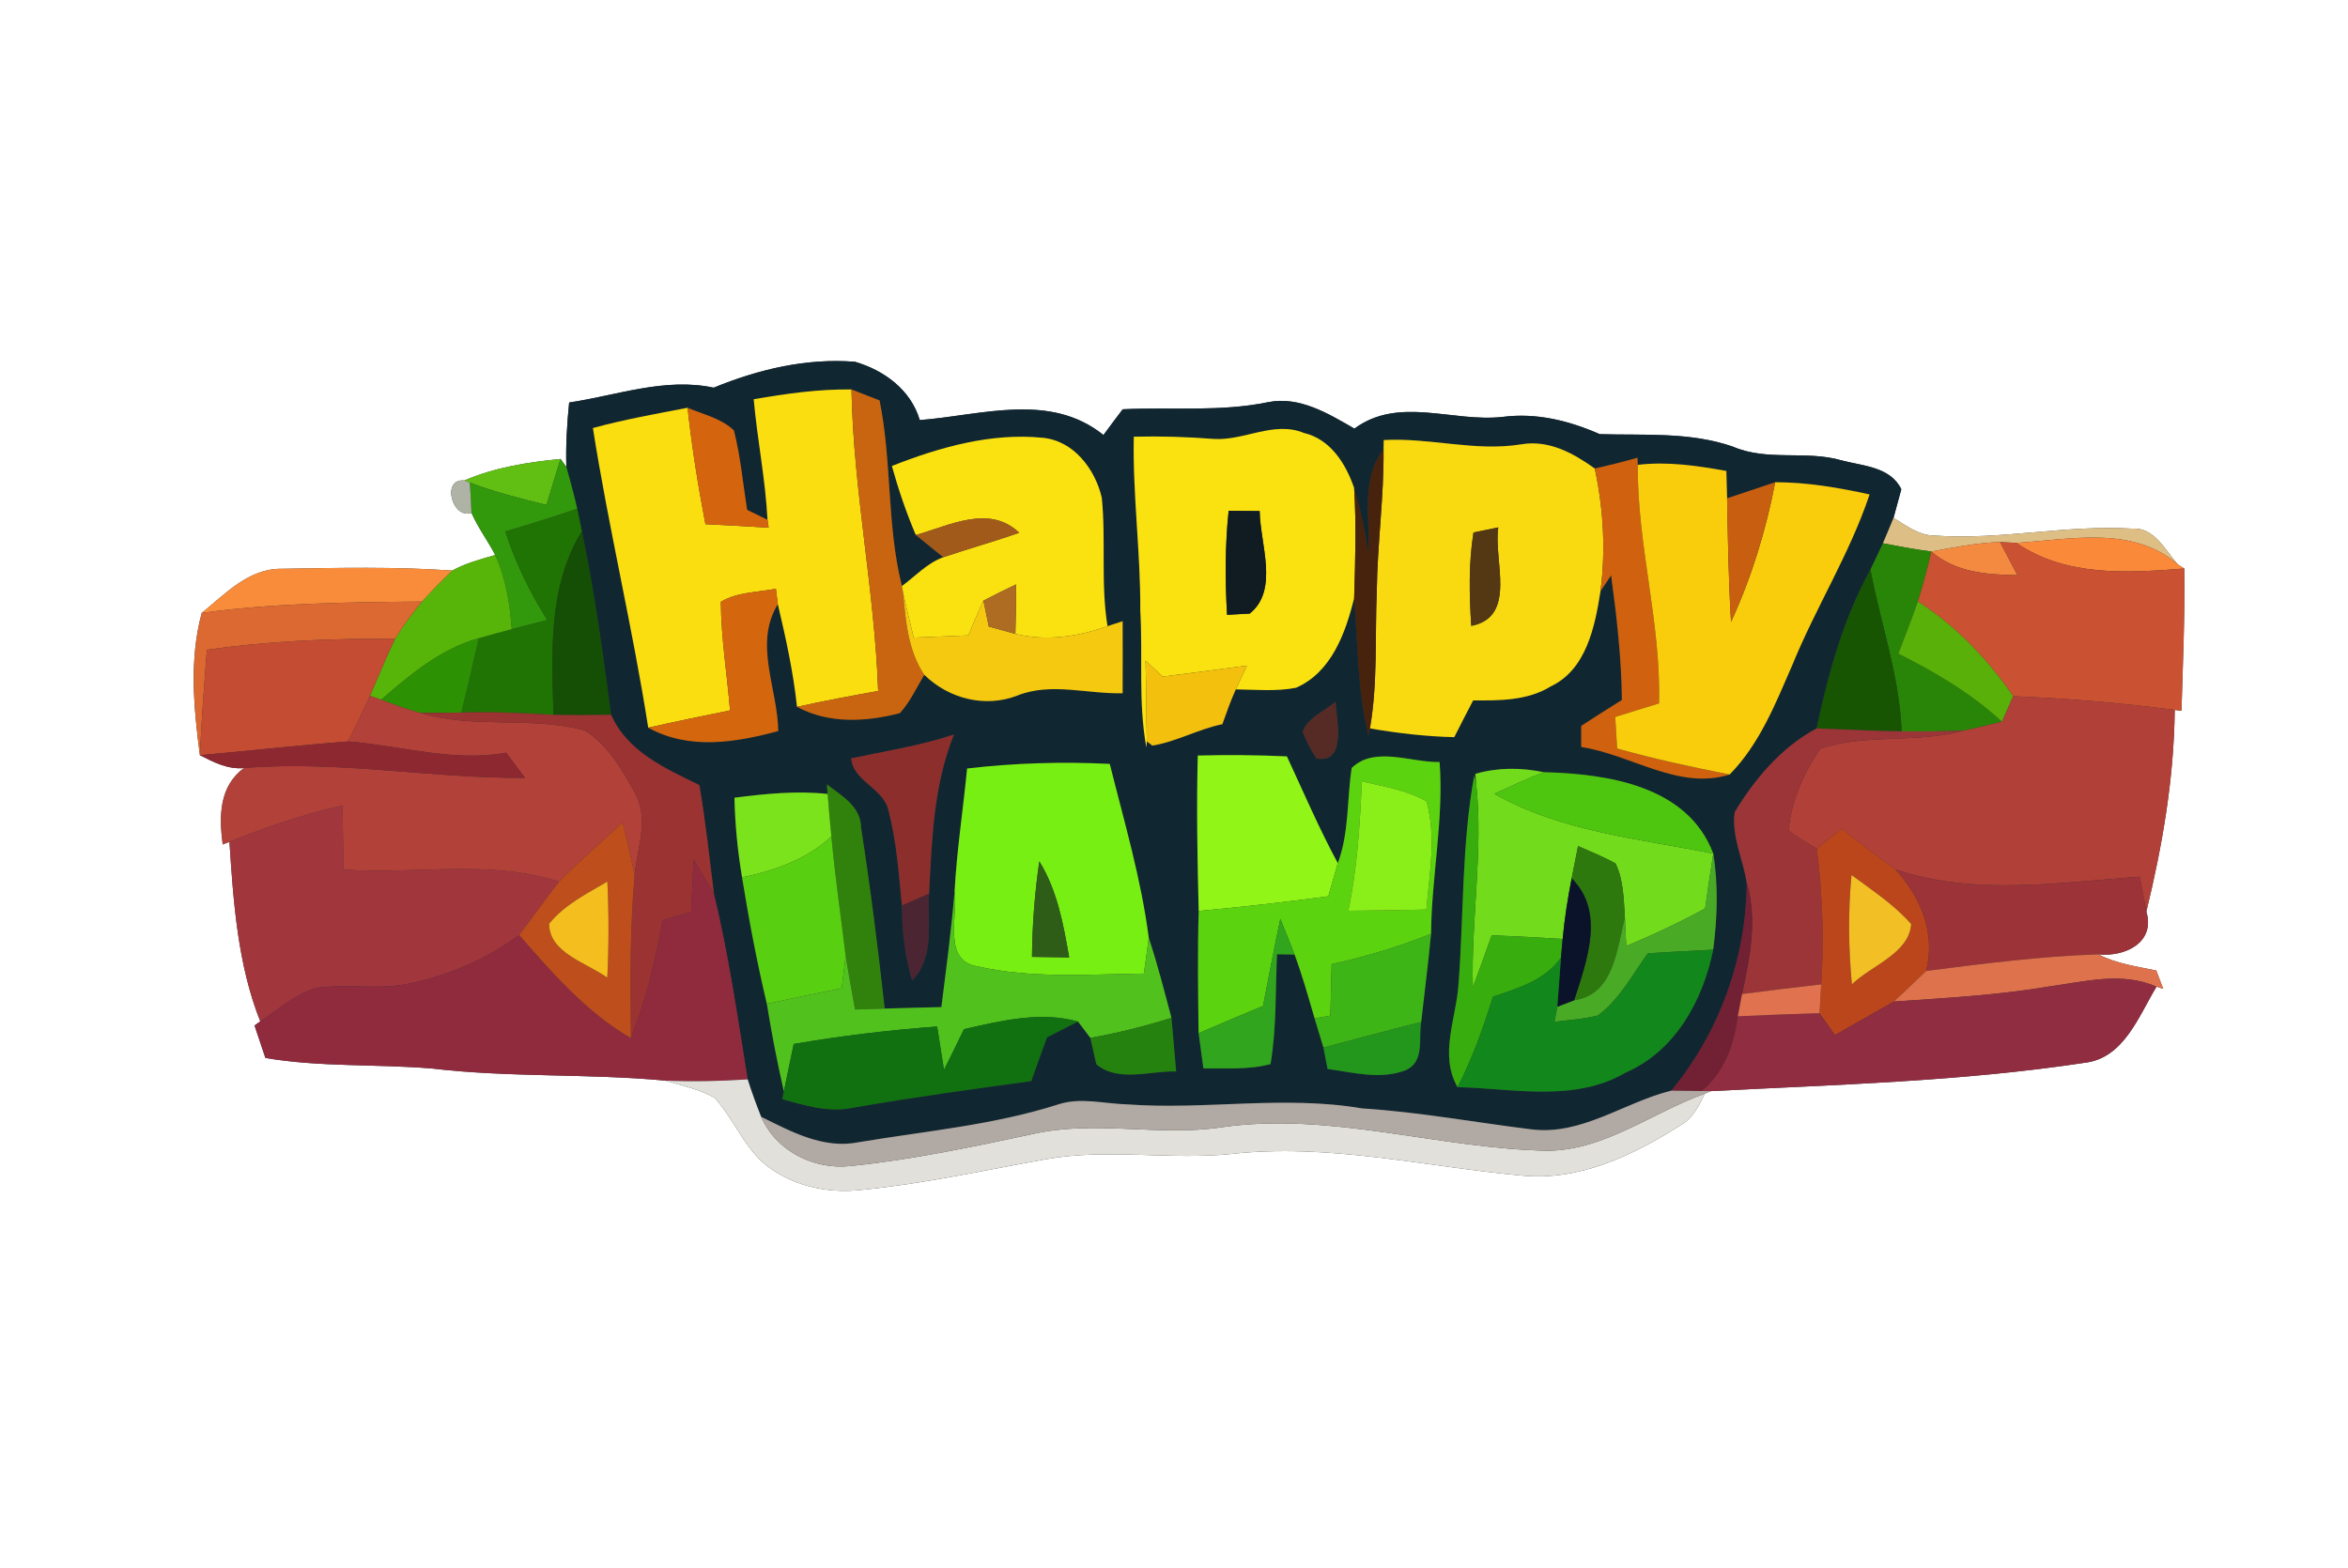 <?xml version="1.0" encoding="UTF-8" ?>
<!DOCTYPE svg PUBLIC "-//W3C//DTD SVG 1.1//EN" "http://www.w3.org/Graphics/SVG/1.1/DTD/svg11.dtd">
<svg width="250pt" height="167pt" viewBox="0 0 250 167" version="1.1" xmlns="http://www.w3.org/2000/svg">
<rect x="0" y="0" width="250" height="167" fill="#333333" stroke="none"/>
<g id="#ffffffff">
<path fill="#ffffff" opacity="1.00" d=" M 0.00 0.00 L 250.00 0.00 L 250.00 167.00 L 0.00 167.00 L 0.00 0.00 M 75.99 41.29 C 70.80 40.18 65.69 42.11 60.60 42.87 C 60.37 45.14 60.23 47.43 60.30 49.72 L 59.68 48.88 C 56.19 49.23 52.69 49.77 49.45 51.17 C 46.95 50.94 48.14 55.35 50.20 54.62 C 50.89 56.20 51.94 57.59 52.73 59.11 C 51.17 59.56 49.58 59.98 48.15 60.77 C 42.10 60.34 36.01 60.48 29.95 60.58 C 26.49 60.54 23.97 63.26 21.48 65.28 C 20.13 70.24 20.63 75.40 21.28 80.43 C 22.74 81.18 24.28 81.97 25.98 81.80 C 23.30 83.78 23.33 86.95 23.71 89.94 L 24.43 89.66 C 24.85 96.09 25.31 102.74 27.71 108.78 L 27.10 109.22 C 27.49 110.37 27.87 111.53 28.26 112.68 C 34.11 113.67 40.07 113.31 45.97 113.80 C 54.23 114.78 62.57 114.32 70.84 115.09 C 72.61 115.62 74.46 116.01 76.09 116.92 C 78.01 119.05 79.08 121.84 81.21 123.80 C 84.08 126.26 88.02 127.16 91.73 126.73 C 98.35 126.08 104.85 124.63 111.39 123.46 C 117.89 122.29 124.50 123.56 131.04 122.91 C 141.42 121.73 151.68 124.25 161.97 125.20 C 168.07 125.83 173.86 123.07 178.87 119.88 C 180.21 119.16 180.88 117.78 181.52 116.48 L 182.16 116.21 C 195.44 115.52 208.79 115.19 221.96 113.19 C 226.14 112.72 227.72 108.20 229.61 105.09 L 230.33 105.32 C 230.14 104.83 229.77 103.86 229.59 103.37 C 227.50 102.92 225.34 102.65 223.43 101.64 C 226.24 101.94 229.51 100.40 228.53 97.09 C 230.24 90.07 231.48 82.85 231.55 75.61 L 232.27 75.70 C 232.42 70.65 232.64 65.60 232.57 60.55 L 231.88 60.11 C 230.51 58.58 229.38 56.12 226.97 56.30 C 219.94 55.88 212.95 57.55 205.93 57.04 C 204.28 57.01 202.95 55.97 201.61 55.16 C 201.82 54.39 202.23 52.87 202.44 52.11 C 201.28 49.70 198.33 49.63 196.07 49.03 C 192.28 47.93 188.19 49.16 184.51 47.57 C 179.94 45.98 175.06 46.38 170.33 46.24 C 167.06 44.80 163.59 43.94 160.00 44.40 C 154.69 45.01 148.95 42.15 144.21 45.65 C 141.45 44.06 138.37 42.17 135.04 42.83 C 129.94 43.89 124.71 43.34 119.54 43.59 C 118.85 44.50 118.16 45.41 117.49 46.33 C 111.76 41.73 104.48 44.24 97.93 44.74 C 96.98 41.52 94.14 39.44 91.03 38.53 C 85.86 38.12 80.74 39.34 75.99 41.29 Z" />
</g>
<g id="#102732ff">
<path fill="#102732" opacity="1.00" d=" M 75.99 41.29 C 80.74 39.34 85.86 38.12 91.03 38.53 C 94.14 39.44 96.98 41.52 97.93 44.74 C 104.48 44.24 111.76 41.73 117.49 46.33 C 118.16 45.41 118.85 44.50 119.54 43.59 C 124.71 43.34 129.94 43.89 135.04 42.83 C 138.37 42.17 141.45 44.06 144.21 45.65 C 148.95 42.15 154.69 45.01 160.00 44.40 C 163.59 43.94 167.06 44.80 170.33 46.24 C 175.06 46.38 179.94 45.98 184.51 47.57 C 188.19 49.16 192.28 47.93 196.07 49.03 C 198.33 49.63 201.28 49.70 202.44 52.11 C 202.23 52.87 201.82 54.39 201.61 55.16 C 201.24 56.06 200.87 56.96 200.48 57.86 C 200.05 58.80 199.60 59.73 199.15 60.66 C 196.25 65.93 194.66 71.74 193.42 77.58 C 189.70 79.57 186.84 82.93 184.70 86.50 C 184.34 89.05 185.59 91.52 185.98 94.02 C 185.92 102.09 183.07 109.94 177.95 116.16 C 172.94 117.39 168.42 120.96 163.04 120.28 C 157.03 119.54 151.07 118.43 145.02 118.05 C 136.72 116.63 128.34 118.24 120.00 117.62 C 117.57 117.56 115.07 116.84 112.69 117.62 C 105.79 119.83 98.54 120.46 91.44 121.65 C 87.69 122.41 84.27 120.54 81.04 118.94 C 80.52 117.63 80.03 116.30 79.61 114.96 C 78.54 108.35 77.59 101.72 76.02 95.20 C 75.53 91.33 75.13 87.45 74.46 83.61 C 70.84 81.85 66.79 80.05 65.06 76.12 C 64.19 69.58 63.32 63.04 61.95 56.58 C 61.80 55.78 61.63 54.98 61.46 54.19 C 61.12 52.69 60.72 51.20 60.30 49.72 C 60.23 47.43 60.37 45.14 60.60 42.87 C 65.69 42.11 70.80 40.18 75.99 41.29 M 80.25 42.52 C 80.63 46.81 81.50 51.05 81.72 55.36 C 81.18 55.09 80.09 54.57 79.55 54.31 C 79.10 51.48 78.85 48.62 78.14 45.84 C 76.79 44.55 74.88 44.15 73.21 43.43 C 69.84 44.08 66.45 44.68 63.13 45.59 C 64.81 56.28 67.35 66.81 69.02 77.50 C 73.36 79.90 78.30 79.09 82.86 77.86 C 82.81 73.36 80.22 68.55 82.82 64.35 C 83.67 67.96 84.47 71.59 84.86 75.28 C 88.22 77.11 92.22 76.89 95.81 75.95 C 96.91 74.75 97.58 73.25 98.41 71.87 C 101.01 74.41 104.88 75.42 108.32 74.08 C 111.92 72.64 115.79 73.94 119.53 73.83 C 119.53 71.27 119.55 68.71 119.53 66.16 C 119.13 66.29 118.33 66.55 117.92 66.69 C 117.18 62.16 117.77 57.56 117.31 53.01 C 116.61 49.98 114.34 46.96 111.05 46.63 C 105.53 46.07 100.05 47.63 94.96 49.63 C 95.66 52.13 96.49 54.59 97.51 56.98 C 98.48 57.77 99.46 58.56 100.43 59.35 C 98.73 59.97 97.46 61.36 96.03 62.42 C 94.40 55.92 94.98 49.18 93.65 42.65 C 92.90 42.36 91.40 41.77 90.66 41.48 C 87.16 41.43 83.69 41.93 80.25 42.52 M 129.26 46.75 C 126.42 46.53 123.57 46.44 120.72 46.51 C 120.59 52.69 121.45 58.83 121.41 65.00 C 121.69 69.87 121.18 74.80 122.06 79.62 L 122.11 78.97 L 122.70 79.41 C 125.27 78.99 127.59 77.65 130.15 77.13 C 130.60 75.88 131.03 74.63 131.58 73.42 C 133.72 73.45 135.88 73.66 137.99 73.25 C 141.77 71.60 143.27 67.40 144.18 63.70 C 144.59 68.60 144.52 73.58 145.73 78.38 L 145.86 77.58 C 148.83 78.09 151.83 78.44 154.84 78.51 C 155.50 77.20 156.17 75.90 156.85 74.60 C 159.66 74.61 162.63 74.64 165.12 73.10 C 168.91 71.31 169.82 66.71 170.41 62.97 C 170.79 62.40 171.16 61.84 171.54 61.28 C 172.14 65.68 172.64 70.10 172.69 74.55 C 171.24 75.46 169.79 76.37 168.36 77.31 C 168.36 77.88 168.36 79.00 168.36 79.56 C 173.65 80.35 178.74 84.20 184.16 82.49 C 187.36 79.23 189.04 74.95 190.83 70.84 C 193.34 64.67 196.95 58.99 199.06 52.66 C 195.76 51.94 192.41 51.36 189.01 51.36 C 187.30 51.93 185.60 52.51 183.89 53.07 C 183.87 52.34 183.83 50.89 183.81 50.16 C 180.70 49.60 177.54 49.13 174.38 49.51 L 174.35 48.75 C 172.85 49.18 171.33 49.56 169.80 49.90 C 167.51 48.26 164.92 46.83 161.99 47.32 C 157.08 48.13 152.25 46.59 147.33 46.87 L 147.31 47.89 C 144.83 51.04 145.92 55.36 145.71 59.07 C 145.37 56.67 144.87 54.30 144.18 51.98 C 143.30 49.40 141.66 46.77 138.82 46.11 C 135.64 44.80 132.48 46.95 129.26 46.75 M 138.70 77.92 C 139.07 78.94 139.56 79.89 140.18 80.78 C 143.38 81.35 142.33 76.72 142.19 74.73 C 141.03 75.76 139.28 76.39 138.70 77.92 M 90.64 80.77 C 90.77 83.14 94.07 83.96 94.59 86.27 C 95.47 89.59 95.69 93.04 96.03 96.44 C 96.05 99.13 96.34 101.82 97.12 104.41 C 99.54 101.95 98.75 98.30 98.92 95.18 C 99.22 89.46 99.39 83.61 101.57 78.23 C 98.01 79.42 94.30 79.99 90.64 80.77 M 127.53 80.47 C 127.39 85.99 127.49 91.51 127.63 97.02 C 127.50 101.36 127.56 105.70 127.62 110.04 C 127.79 111.29 127.96 112.54 128.13 113.79 C 130.52 113.76 132.95 113.96 135.28 113.33 C 135.93 109.47 135.79 105.53 135.97 101.64 C 136.44 101.64 137.37 101.66 137.84 101.67 C 138.66 103.90 139.31 106.19 139.97 108.47 C 140.28 109.50 140.60 110.54 140.91 111.57 C 141.02 112.14 141.24 113.28 141.35 113.85 C 144.10 114.22 147.03 115.04 149.72 113.96 C 151.72 113.02 151.01 110.60 151.32 108.85 C 151.67 105.72 152.07 102.60 152.37 99.46 C 152.42 93.34 153.74 87.29 153.28 81.16 C 150.26 81.23 146.37 79.42 143.92 81.79 C 143.40 85.17 143.66 88.68 142.44 91.93 C 140.44 88.23 138.79 84.36 137.02 80.56 C 133.86 80.41 130.69 80.39 127.53 80.47 M 102.97 81.85 C 102.55 86.20 101.88 90.52 101.64 94.89 C 101.30 99.02 100.75 103.14 100.23 107.26 C 98.22 107.30 96.21 107.36 94.20 107.42 C 93.48 100.98 92.68 94.55 91.68 88.16 C 91.67 85.87 89.61 84.77 88.04 83.54 L 88.12 84.56 C 84.81 84.20 81.49 84.54 78.20 84.96 C 78.26 87.81 78.54 90.65 79.01 93.45 C 79.74 97.97 80.59 102.46 81.65 106.91 C 82.15 110.03 82.75 113.14 83.46 116.23 L 83.29 117.06 C 85.74 117.76 88.29 118.53 90.87 117.97 C 97.15 116.87 103.48 116.01 109.80 115.14 C 110.35 113.59 110.91 112.03 111.48 110.48 C 112.58 109.93 113.68 109.37 114.78 108.80 C 115.11 109.24 115.76 110.11 116.09 110.54 C 116.25 111.24 116.57 112.65 116.73 113.35 C 119.06 115.30 122.46 114.04 125.23 114.11 C 125.06 112.21 124.89 110.31 124.73 108.41 C 123.97 105.55 123.24 102.68 122.31 99.87 C 121.50 93.59 119.69 87.48 118.16 81.36 C 113.09 81.11 108.01 81.26 102.97 81.85 M 157.08 82.42 L 157.18 83.50 L 156.97 82.58 C 155.62 89.92 155.86 97.43 155.29 104.85 C 155.05 108.48 153.21 112.34 155.19 115.79 C 161.17 115.92 167.61 117.44 173.10 114.23 C 178.37 111.94 181.32 106.56 182.41 101.15 C 182.85 97.76 182.97 94.31 182.42 90.92 C 179.69 83.66 171.13 82.42 164.36 82.24 C 161.94 81.74 159.46 81.73 157.08 82.42 Z" />
</g>
<g id="#fade0fff">
<path fill="#fade0f" opacity="1.00" d=" M 80.25 42.52 C 83.69 41.93 87.16 41.43 90.66 41.48 C 90.86 52.24 93.12 62.83 93.50 73.59 C 90.61 74.11 87.73 74.65 84.86 75.28 C 84.47 71.59 83.67 67.96 82.82 64.35 C 82.77 63.94 82.66 63.11 82.61 62.70 C 80.65 63.10 78.50 63.04 76.75 64.10 C 76.78 67.97 77.41 71.81 77.73 75.66 C 74.82 76.25 71.91 76.85 69.02 77.50 C 67.35 66.81 64.81 56.28 63.13 45.59 C 66.45 44.68 69.84 44.08 73.21 43.43 C 73.66 47.59 74.32 51.72 75.11 55.83 C 77.36 55.94 79.60 56.06 81.84 56.20 L 81.72 55.36 C 81.50 51.05 80.63 46.81 80.25 42.52 Z" />
</g>
<g id="#c96510ff">
<path fill="#c96510" opacity="1.00" d=" M 90.66 41.48 C 91.40 41.77 92.90 42.36 93.65 42.65 C 94.98 49.18 94.40 55.92 96.03 62.42 L 96.16 63.13 C 96.43 66.14 96.68 69.28 98.41 71.87 C 97.58 73.25 96.91 74.75 95.81 75.95 C 92.22 76.89 88.22 77.11 84.86 75.28 C 87.73 74.65 90.61 74.11 93.50 73.59 C 93.12 62.83 90.86 52.24 90.66 41.48 Z" />
</g>
<g id="#d5640eff">
<path fill="#d5640e" opacity="1.00" d=" M 73.21 43.43 C 74.88 44.15 76.79 44.55 78.14 45.84 C 78.85 48.62 79.10 51.48 79.55 54.31 C 80.09 54.57 81.18 55.09 81.72 55.36 L 81.84 56.20 C 79.60 56.06 77.36 55.94 75.11 55.83 C 74.32 51.72 73.66 47.59 73.21 43.43 Z" />
</g>
<g id="#f9e210ff">
<path fill="#f9e210" opacity="1.00" d=" M 129.26 46.75 C 132.48 46.95 135.64 44.80 138.82 46.11 C 141.66 46.77 143.30 49.40 144.18 51.98 C 144.42 55.88 144.30 59.79 144.18 63.70 C 143.27 67.40 141.77 71.60 137.99 73.25 C 135.88 73.66 133.72 73.45 131.58 73.42 C 131.88 72.78 132.47 71.52 132.77 70.89 C 129.77 71.31 126.78 71.68 123.78 72.06 C 123.17 71.49 122.57 70.92 121.97 70.35 C 122.06 73.22 122.03 76.10 122.11 78.97 L 122.06 79.62 C 121.18 74.80 121.69 69.87 121.41 65.00 C 121.45 58.83 120.59 52.69 120.72 46.51 C 123.57 46.44 126.42 46.53 129.26 46.75 M 130.82 54.40 C 130.43 58.08 130.44 61.79 130.65 65.48 C 131.25 65.44 132.46 65.38 133.06 65.35 C 136.20 62.85 134.17 57.93 134.12 54.43 C 133.30 54.42 131.65 54.41 130.82 54.40 Z" />
</g>
<g id="#fae210ff">
<path fill="#fae210" opacity="1.00" d=" M 94.96 49.63 C 100.05 47.63 105.53 46.07 111.05 46.63 C 114.34 46.96 116.61 49.98 117.31 53.01 C 117.77 57.56 117.18 62.16 117.92 66.69 C 114.79 67.81 111.39 68.32 108.11 67.51 C 108.17 65.75 108.19 63.99 108.19 62.24 C 107.02 62.79 105.86 63.37 104.71 63.97 C 104.14 65.18 103.62 66.43 103.10 67.67 C 101.16 67.76 99.22 67.83 97.29 67.91 C 96.90 66.32 96.50 64.73 96.16 63.13 L 96.03 62.42 C 97.46 61.36 98.73 59.97 100.43 59.35 C 103.11 58.44 105.85 57.68 108.52 56.74 C 105.31 53.68 101.07 55.99 97.51 56.98 C 96.49 54.59 95.66 52.13 94.96 49.63 Z" />
</g>
<g id="#f9da10ff">
<path fill="#f9da10" opacity="1.00" d=" M 147.33 46.87 C 152.25 46.59 157.08 48.13 161.99 47.32 C 164.92 46.83 167.51 48.26 169.80 49.90 C 170.73 54.19 170.97 58.61 170.41 62.97 C 169.82 66.71 168.91 71.31 165.12 73.10 C 162.63 74.64 159.66 74.61 156.85 74.60 C 156.17 75.90 155.50 77.20 154.84 78.51 C 151.83 78.44 148.83 78.09 145.86 77.58 C 146.70 72.77 146.39 67.86 146.59 63.00 C 146.65 57.95 147.36 52.94 147.31 47.89 L 147.33 46.87 M 156.89 56.71 C 156.36 60.00 156.44 63.35 156.65 66.66 C 161.59 65.70 158.98 59.64 159.53 56.17 C 158.87 56.30 157.55 56.57 156.89 56.71 Z" />
</g>
<g id="#47230dff">
<path fill="#47230d" opacity="1.00" d=" M 145.71 59.07 C 145.92 55.36 144.83 51.04 147.31 47.89 C 147.36 52.94 146.65 57.95 146.59 63.00 C 146.39 67.86 146.70 72.77 145.86 77.58 L 145.73 78.38 C 144.52 73.58 144.59 68.60 144.18 63.70 C 144.30 59.79 144.42 55.88 144.18 51.98 C 144.87 54.30 145.37 56.67 145.71 59.07 Z" />
</g>
<g id="#cf610fff">
<path fill="#cf610f" opacity="1.00" d=" M 169.80 49.90 C 171.33 49.56 172.85 49.18 174.35 48.75 L 174.38 49.51 C 174.31 58.06 176.88 66.37 176.64 74.92 C 175.08 75.39 173.53 75.87 171.98 76.36 C 172.04 77.48 172.11 78.60 172.18 79.72 C 176.13 80.83 180.13 81.70 184.16 82.49 C 178.74 84.20 173.65 80.35 168.36 79.56 C 168.36 79.00 168.36 77.88 168.36 77.31 C 169.79 76.37 171.24 75.46 172.69 74.55 C 172.64 70.10 172.14 65.68 171.54 61.28 C 171.16 61.84 170.79 62.40 170.41 62.97 C 170.97 58.61 170.73 54.19 169.80 49.90 Z" />
</g>
<g id="#61bf13ff">
<path fill="#61bf13" opacity="1.00" d=" M 49.45 51.17 C 52.69 49.77 56.19 49.23 59.68 48.88 C 59.17 50.51 58.68 52.14 58.19 53.78 C 55.43 53.11 52.67 52.40 50.00 51.39 L 49.45 51.17 Z" />
</g>
<g id="#32980cff">
<path fill="#32980c" opacity="1.00" d=" M 59.68 48.88 L 60.30 49.72 C 60.72 51.20 61.12 52.69 61.46 54.19 C 58.93 55.06 56.37 55.85 53.80 56.61 C 54.89 59.94 56.41 63.09 58.28 66.04 C 57.01 66.36 55.75 66.68 54.49 67.01 C 54.28 64.31 53.86 61.60 52.73 59.11 C 51.94 57.59 50.89 56.20 50.20 54.62 C 50.14 53.55 50.12 52.46 50.00 51.39 C 52.67 52.40 55.43 53.11 58.19 53.78 C 58.68 52.14 59.17 50.51 59.68 48.88 Z" />
</g>
<g id="#f9cd0bff">
<path fill="#f9cd0b" opacity="1.00" d=" M 174.38 49.51 C 177.54 49.13 180.70 49.60 183.81 50.16 C 183.83 50.89 183.87 52.34 183.89 53.07 C 183.98 57.46 184.04 61.85 184.31 66.23 C 186.50 61.49 188.03 56.48 189.01 51.36 C 192.41 51.36 195.76 51.94 199.06 52.66 C 196.95 58.99 193.34 64.67 190.83 70.84 C 189.04 74.95 187.36 79.23 184.16 82.49 C 180.13 81.70 176.13 80.83 172.18 79.72 C 172.11 78.60 172.04 77.48 171.98 76.36 C 173.53 75.87 175.08 75.39 176.64 74.92 C 176.88 66.37 174.31 58.06 174.38 49.51 Z" />
</g>
<g id="#afb3a5ff">
<path fill="#afb3a5" opacity="1.00" d=" M 50.20 54.62 C 48.14 55.35 46.95 50.94 49.45 51.17 L 50.00 51.39 C 50.12 52.46 50.14 53.55 50.20 54.62 Z" />
</g>
<g id="#c75e10ff">
<path fill="#c75e10" opacity="1.00" d=" M 183.89 53.07 C 185.60 52.51 187.30 51.93 189.01 51.36 C 188.03 56.48 186.50 61.49 184.31 66.23 C 184.04 61.85 183.98 57.46 183.89 53.07 Z" />
</g>
<g id="#207404ff">
<path fill="#207404" opacity="1.00" d=" M 61.46 54.19 C 61.63 54.98 61.80 55.78 61.95 56.58 C 58.34 62.46 58.74 69.51 58.93 76.13 C 55.66 75.95 52.39 75.78 49.12 75.89 C 49.76 73.26 50.38 70.62 50.97 67.98 C 52.14 67.64 53.31 67.31 54.49 67.01 C 55.75 66.68 57.01 66.36 58.28 66.04 C 56.41 63.09 54.89 59.94 53.80 56.61 C 56.37 55.85 58.93 55.06 61.46 54.19 Z" />
</g>
<g id="#101b22ff">
<path fill="#101b22" opacity="1.00" d=" M 130.82 54.40 C 131.65 54.41 133.30 54.42 134.12 54.43 C 134.17 57.93 136.20 62.85 133.06 65.35 C 132.46 65.38 131.25 65.44 130.65 65.48 C 130.44 61.79 130.43 58.08 130.82 54.40 Z" />
</g>
<g id="#a25a1aff">
<path fill="#a25a1a" opacity="1.00" d=" M 97.51 56.98 C 101.07 55.99 105.31 53.68 108.52 56.74 C 105.85 57.68 103.11 58.44 100.43 59.35 C 99.46 58.56 98.48 57.77 97.51 56.98 Z" />
</g>
<g id="#ddbf86ff">
<path fill="#ddbf86" opacity="1.00" d=" M 200.48 57.86 C 200.87 56.96 201.24 56.06 201.61 55.16 C 202.95 55.97 204.28 57.01 205.93 57.04 C 212.95 57.55 219.94 55.88 226.97 56.30 C 229.38 56.12 230.51 58.58 231.88 60.11 C 227.02 55.94 220.48 57.46 214.69 57.82 C 214.25 57.80 213.38 57.76 212.95 57.73 C 210.48 57.81 208.06 58.30 205.64 58.74 C 203.91 58.52 202.19 58.19 200.48 57.86 Z" />
</g>
<g id="#144f05ff">
<path fill="#144f05" opacity="1.00" d=" M 58.93 76.13 C 58.74 69.51 58.34 62.46 61.95 56.58 C 63.32 63.04 64.19 69.58 65.06 76.12 C 63.02 76.16 60.98 76.18 58.93 76.13 Z" />
</g>
<g id="#533813ff">
<path fill="#533813" opacity="1.00" d=" M 156.89 56.71 C 157.55 56.57 158.87 56.30 159.53 56.17 C 158.98 59.64 161.59 65.70 156.65 66.66 C 156.44 63.35 156.36 60.00 156.89 56.71 Z" />
</g>
<g id="#fa8939ff">
<path fill="#fa8939" opacity="1.00" d=" M 214.69 57.82 C 220.48 57.46 227.02 55.94 231.88 60.11 L 232.57 60.55 C 226.50 61.03 219.97 61.44 214.69 57.82 Z" />
</g>
<g id="#298507ff">
<path fill="#298507" opacity="1.00" d=" M 199.15 60.66 C 199.60 59.73 200.05 58.80 200.48 57.86 C 202.19 58.19 203.91 58.52 205.64 58.74 C 205.22 60.53 204.77 62.31 204.20 64.06 C 203.55 65.93 202.83 67.77 202.12 69.62 C 206.07 71.59 209.89 73.87 213.16 76.86 C 211.82 77.19 210.48 77.53 209.12 77.80 C 206.91 77.91 204.69 77.91 202.47 77.89 C 202.26 72.02 200.23 66.41 199.15 60.66 Z" />
</g>
<g id="#f48a3fff">
<path fill="#f48a3f" opacity="1.00" d=" M 205.64 58.74 C 208.06 58.30 210.48 57.81 212.95 57.73 C 213.57 58.90 214.19 60.08 214.80 61.26 C 211.57 61.21 208.19 60.97 205.64 58.74 Z" />
</g>
<g id="#ca5131ff">
<path fill="#ca5131" opacity="1.00" d=" M 212.95 57.73 C 213.38 57.76 214.25 57.80 214.69 57.82 C 219.97 61.44 226.50 61.03 232.57 60.55 C 232.64 65.60 232.42 70.65 232.27 75.70 L 231.55 75.61 C 225.84 74.86 220.10 74.39 214.35 74.15 C 211.61 70.19 208.26 66.67 204.20 64.06 C 204.77 62.31 205.22 60.53 205.64 58.74 C 208.19 60.97 211.57 61.21 214.80 61.26 C 214.19 60.08 213.57 58.90 212.95 57.73 Z" />
</g>
<g id="#56b508ff">
<path fill="#56b508" opacity="1.00" d=" M 48.15 60.77 C 49.58 59.98 51.17 59.56 52.73 59.11 C 53.86 61.60 54.28 64.31 54.49 67.01 C 53.31 67.31 52.14 67.64 50.97 67.98 C 46.92 69.11 43.69 71.84 40.58 74.53 C 40.28 74.43 39.69 74.21 39.39 74.11 C 40.28 72.09 41.10 70.03 42.06 68.04 C 42.92 66.65 43.88 65.33 44.93 64.07 C 45.96 62.93 47.03 61.83 48.15 60.77 Z" />
</g>
<g id="#f88c3aff">
<path fill="#f88c3a" opacity="1.00" d=" M 21.48 65.28 C 23.97 63.26 26.49 60.54 29.95 60.58 C 36.01 60.48 42.10 60.34 48.15 60.77 C 47.03 61.83 45.96 62.93 44.93 64.07 C 37.10 64.14 29.25 64.22 21.48 65.28 Z" />
</g>
<g id="#175503ff">
<path fill="#175503" opacity="1.00" d=" M 193.42 77.58 C 194.66 71.74 196.25 65.93 199.15 60.66 C 200.23 66.41 202.26 72.02 202.47 77.89 C 199.45 77.86 196.44 77.68 193.42 77.58 Z" />
</g>
<g id="#d4660eff">
<path fill="#d4660e" opacity="1.00" d=" M 76.75 64.10 C 78.50 63.04 80.65 63.10 82.61 62.70 C 82.66 63.11 82.77 63.94 82.82 64.35 C 80.22 68.55 82.81 73.36 82.86 77.86 C 78.30 79.09 73.36 79.90 69.02 77.50 C 71.91 76.85 74.82 76.25 77.73 75.66 C 77.41 71.81 76.78 67.97 76.75 64.10 Z" />
</g>
<g id="#f4c90fff">
<path fill="#f4c90f" opacity="1.00" d=" M 98.41 71.87 C 96.68 69.28 96.43 66.14 96.16 63.13 C 96.50 64.73 96.90 66.32 97.29 67.91 C 99.22 67.83 101.16 67.76 103.10 67.67 C 103.62 66.43 104.14 65.18 104.71 63.97 C 104.86 64.66 105.14 66.04 105.28 66.73 C 105.99 66.92 107.41 67.31 108.11 67.51 C 111.39 68.32 114.79 67.81 117.92 66.69 C 118.33 66.55 119.13 66.29 119.53 66.16 C 119.55 68.71 119.53 71.27 119.53 73.83 C 115.79 73.94 111.92 72.64 108.32 74.08 C 104.88 75.42 101.01 74.41 98.41 71.87 Z" />
</g>
<g id="#ad6c22ff">
<path fill="#ad6c22" opacity="1.00" d=" M 104.71 63.97 C 105.86 63.37 107.02 62.79 108.19 62.24 C 108.19 63.99 108.17 65.75 108.11 67.51 C 107.41 67.31 105.99 66.92 105.28 66.73 C 105.14 66.04 104.86 64.66 104.71 63.97 Z" />
</g>
<g id="#dc6832ff">
<path fill="#dc6832" opacity="1.00" d=" M 21.48 65.28 C 29.25 64.22 37.10 64.14 44.93 64.07 C 43.88 65.33 42.92 66.65 42.06 68.04 C 35.36 67.99 28.66 68.25 22.03 69.21 C 21.74 72.94 21.46 76.68 21.28 80.43 C 20.63 75.40 20.13 70.24 21.48 65.28 Z" />
</g>
<g id="#59b009ff">
<path fill="#59b009" opacity="1.00" d=" M 204.20 64.06 C 208.26 66.67 211.61 70.19 214.35 74.15 C 213.95 75.05 213.55 75.96 213.16 76.86 C 209.89 73.87 206.07 71.59 202.12 69.62 C 202.83 67.77 203.55 65.93 204.20 64.06 Z" />
</g>
<g id="#c34c33ff">
<path fill="#c34c33" opacity="1.00" d=" M 22.03 69.21 C 28.66 68.25 35.36 67.99 42.06 68.04 C 41.10 70.03 40.28 72.09 39.39 74.11 C 38.66 75.75 37.86 77.36 37.07 78.97 C 31.80 79.37 26.54 79.97 21.28 80.43 C 21.46 76.68 21.74 72.94 22.03 69.21 Z" />
</g>
<g id="#2d9104ff">
<path fill="#2d9104" opacity="1.00" d=" M 40.58 74.53 C 43.69 71.84 46.92 69.11 50.97 67.98 C 50.38 70.62 49.76 73.26 49.12 75.89 C 47.67 75.93 46.22 75.94 44.77 75.93 C 43.34 75.56 41.96 75.03 40.58 74.53 Z" />
</g>
<g id="#f2c00dff">
<path fill="#f2c00d" opacity="1.00" d=" M 121.97 70.35 C 122.57 70.92 123.17 71.49 123.78 72.06 C 126.78 71.68 129.77 71.31 132.77 70.89 C 132.47 71.52 131.88 72.78 131.58 73.42 C 131.03 74.63 130.60 75.88 130.15 77.13 C 127.59 77.65 125.27 78.99 122.70 79.41 L 122.11 78.97 C 122.03 76.10 122.06 73.22 121.97 70.35 Z" />
</g>
<g id="#b24139ff">
<path fill="#b24139" opacity="1.00" d=" M 37.07 78.97 C 37.86 77.36 38.66 75.75 39.39 74.11 C 39.69 74.21 40.28 74.43 40.58 74.53 C 41.96 75.03 43.34 75.56 44.77 75.93 C 50.46 77.67 56.57 76.25 62.28 77.80 C 64.72 79.34 66.24 81.97 67.60 84.45 C 69.14 87.17 67.85 90.31 67.57 93.18 C 67.19 91.31 66.74 89.44 66.30 87.58 C 64.05 89.68 61.70 91.69 59.54 93.91 C 52.10 91.50 44.22 93.16 36.57 92.62 C 36.54 90.35 36.51 88.07 36.47 85.79 C 32.35 86.73 28.34 88.08 24.43 89.66 L 23.71 89.94 C 23.33 86.95 23.30 83.78 25.98 81.80 C 35.99 80.97 45.90 82.91 55.90 82.85 C 55.23 81.96 54.57 81.06 53.89 80.17 C 48.23 81.19 42.68 79.41 37.07 78.97 Z" />
</g>
<g id="#b14038ff">
<path fill="#b14038" opacity="1.00" d=" M 214.35 74.15 C 220.10 74.39 225.84 74.86 231.55 75.61 C 231.48 82.85 230.24 90.07 228.53 97.09 C 228.31 95.85 228.07 94.61 227.82 93.37 C 219.17 94.00 210.23 95.42 201.80 92.60 C 199.87 91.17 197.95 89.72 196.06 88.26 C 195.18 88.97 194.31 89.68 193.45 90.40 C 192.42 89.77 191.38 89.17 190.42 88.45 C 190.73 85.31 192.04 82.31 193.83 79.73 C 198.73 78.10 204.13 79.21 209.12 77.80 C 210.48 77.53 211.82 77.19 213.16 76.86 C 213.55 75.96 213.95 75.05 214.35 74.15 Z" />
</g>
<g id="#9a3331ff">
<path fill="#9a3331" opacity="1.00" d=" M 49.12 75.89 C 52.39 75.78 55.66 75.95 58.93 76.13 C 60.98 76.18 63.02 76.16 65.06 76.12 C 66.79 80.05 70.84 81.85 74.46 83.61 C 75.13 87.45 75.53 91.33 76.02 95.20 C 75.32 93.97 74.59 92.77 73.86 91.56 C 73.76 93.42 73.67 95.27 73.59 97.13 C 72.58 97.42 71.57 97.71 70.56 98.00 C 69.81 102.29 68.78 106.53 67.18 110.59 C 67.09 104.78 67.07 98.97 67.57 93.18 C 67.85 90.31 69.14 87.17 67.60 84.45 C 66.24 81.97 64.72 79.34 62.28 77.80 C 56.57 76.25 50.46 77.67 44.77 75.93 C 46.22 75.94 47.67 75.93 49.12 75.89 Z" />
</g>
<g id="#562b25ff">
<path fill="#562b25" opacity="1.00" d=" M 138.70 77.92 C 139.28 76.39 141.03 75.76 142.19 74.73 C 142.33 76.72 143.38 81.35 140.18 80.78 C 139.56 79.89 139.07 78.94 138.70 77.92 Z" />
</g>
<g id="#8c2f2cff">
<path fill="#8c2f2c" opacity="1.00" d=" M 90.64 80.77 C 94.30 79.99 98.01 79.42 101.57 78.23 C 99.39 83.61 99.22 89.46 98.92 95.18 C 97.95 95.60 96.99 96.02 96.03 96.44 C 95.69 93.04 95.47 89.59 94.59 86.27 C 94.07 83.96 90.77 83.14 90.64 80.77 Z" />
</g>
<g id="#9b3538ff">
<path fill="#9b3538" opacity="1.00" d=" M 184.70 86.50 C 186.84 82.93 189.70 79.57 193.42 77.58 C 196.44 77.68 199.45 77.86 202.47 77.89 C 204.69 77.91 206.91 77.91 209.12 77.80 C 204.13 79.21 198.73 78.10 193.83 79.73 C 192.04 82.31 190.73 85.31 190.42 88.45 C 191.38 89.17 192.42 89.77 193.45 90.40 C 194.04 95.19 194.23 100.02 193.91 104.84 C 191.10 105.16 188.29 105.50 185.48 105.87 C 186.32 101.98 187.15 97.93 185.98 94.02 C 185.59 91.52 184.34 89.05 184.70 86.50 Z" />
</g>
<g id="#8d2830ff">
<path fill="#8d2830" opacity="1.00" d=" M 21.28 80.43 C 26.54 79.97 31.80 79.37 37.07 78.97 C 42.68 79.41 48.23 81.19 53.89 80.17 C 54.57 81.06 55.23 81.96 55.90 82.85 C 45.90 82.91 35.99 80.97 25.98 81.80 C 24.28 81.97 22.74 81.18 21.28 80.43 Z" />
</g>
<g id="#91f617ff">
<path fill="#91f617" opacity="1.00" d=" M 127.53 80.47 C 130.69 80.39 133.86 80.41 137.02 80.56 C 138.79 84.36 140.44 88.23 142.44 91.93 C 142.10 93.11 141.76 94.28 141.43 95.46 C 136.84 96.08 132.24 96.60 127.63 97.02 C 127.49 91.51 127.39 85.99 127.53 80.47 Z" />
</g>
<g id="#5cd30fff">
<path fill="#5cd30f" opacity="1.00" d=" M 143.92 81.79 C 146.37 79.42 150.26 81.23 153.28 81.16 C 153.74 87.29 152.42 93.34 152.37 99.46 C 148.94 100.84 145.40 101.89 141.79 102.69 C 141.74 104.51 141.69 106.34 141.65 108.17 C 141.23 108.24 140.39 108.39 139.97 108.47 C 139.31 106.19 138.66 103.90 137.84 101.67 C 137.35 100.39 136.84 99.13 136.32 97.87 C 135.67 100.96 135.08 104.05 134.48 107.14 C 132.19 108.09 129.90 109.06 127.62 110.04 C 127.56 105.70 127.50 101.36 127.63 97.02 C 132.24 96.60 136.84 96.08 141.43 95.46 C 141.76 94.28 142.10 93.11 142.44 91.93 C 143.66 88.68 143.40 85.17 143.92 81.79 M 145.00 83.22 C 144.80 87.84 144.51 92.47 143.56 97.00 C 146.33 96.98 149.10 96.94 151.87 96.87 C 152.20 93.05 152.94 89.11 151.89 85.35 C 149.78 84.13 147.33 83.78 145.00 83.22 Z" />
</g>
<g id="#78ef12ff">
<path fill="#78ef12" opacity="1.00" d=" M 102.97 81.85 C 108.01 81.26 113.09 81.11 118.16 81.36 C 119.69 87.48 121.50 93.59 122.31 99.87 C 122.15 101.14 121.98 102.42 121.79 103.69 C 115.88 103.77 109.86 104.24 104.05 102.92 C 100.33 102.32 102.01 97.51 101.64 94.89 C 101.88 90.52 102.55 86.20 102.97 81.85 M 110.66 91.74 C 110.17 95.11 109.91 98.51 109.88 101.91 C 111.20 101.93 112.52 101.95 113.84 101.97 C 113.22 98.44 112.58 94.83 110.66 91.74 Z" />
</g>
<g id="#72dc1cff">
<path fill="#72dc1c" opacity="1.00" d=" M 157.08 82.42 C 159.46 81.73 161.94 81.74 164.36 82.24 C 162.58 82.94 160.84 83.74 159.11 84.54 C 166.19 88.59 174.56 89.32 182.42 90.92 C 182.11 92.87 181.82 94.81 181.55 96.76 C 178.82 98.24 176.02 99.57 173.15 100.75 C 173.12 100.01 173.05 98.52 173.01 97.78 C 172.88 95.82 172.88 93.77 172.02 91.97 C 170.74 91.25 169.37 90.70 168.02 90.11 C 167.79 91.25 167.56 92.40 167.34 93.55 C 166.92 95.68 166.58 97.84 166.38 100.01 C 163.87 99.84 161.35 99.72 158.83 99.61 C 158.17 101.47 157.50 103.32 156.82 105.17 C 156.62 97.94 157.94 90.72 157.18 83.50 L 157.08 82.42 Z" />
</g>
<g id="#4ec60fff">
<path fill="#4ec60f" opacity="1.00" d=" M 164.36 82.24 C 171.13 82.42 179.69 83.66 182.42 90.92 C 174.56 89.32 166.19 88.59 159.11 84.54 C 160.84 83.74 162.58 82.94 164.36 82.24 Z" />
</g>
<g id="#8aef19ff">
<path fill="#8aef19" opacity="1.00" d=" M 145.00 83.22 C 147.33 83.78 149.78 84.13 151.89 85.35 C 152.94 89.11 152.20 93.05 151.87 96.87 C 149.10 96.94 146.33 96.98 143.56 97.00 C 144.51 92.47 144.80 87.84 145.00 83.22 Z" />
</g>
<g id="#38ad0eff">
<path fill="#38ad0e" opacity="1.00" d=" M 156.97 82.58 L 157.18 83.50 C 157.94 90.72 156.62 97.94 156.82 105.17 C 157.50 103.32 158.17 101.47 158.83 99.61 C 161.35 99.72 163.87 99.84 166.38 100.01 C 166.34 100.50 166.25 101.49 166.20 101.99 C 164.51 104.42 161.61 105.25 158.96 106.16 C 157.93 109.45 156.78 112.72 155.19 115.79 C 153.21 112.34 155.05 108.48 155.29 104.85 C 155.86 97.43 155.62 89.92 156.97 82.58 Z" />
</g>
<g id="#31820cff">
<path fill="#31820c" opacity="1.00" d=" M 88.04 83.54 C 89.61 84.77 91.67 85.87 91.68 88.16 C 92.68 94.55 93.48 100.98 94.20 107.42 C 93.15 107.45 92.09 107.48 91.04 107.52 C 90.70 105.61 90.34 103.71 90.04 101.80 C 89.53 97.57 88.91 93.34 88.52 89.09 C 88.37 87.58 88.24 86.07 88.12 84.56 L 88.04 83.54 Z" />
</g>
<g id="#7ae31bff">
<path fill="#7ae31b" opacity="1.00" d=" M 78.20 84.96 C 81.49 84.54 84.81 84.20 88.12 84.56 C 88.24 86.07 88.37 87.58 88.52 89.09 C 85.89 91.55 82.47 92.72 79.01 93.45 C 78.54 90.65 78.26 87.81 78.20 84.96 Z" />
</g>
<g id="#a2363dff">
<path fill="#a2363d" opacity="1.00" d=" M 24.43 89.66 C 28.34 88.08 32.35 86.73 36.47 85.79 C 36.51 88.07 36.54 90.35 36.57 92.62 C 44.22 93.16 52.10 91.50 59.54 93.91 C 58.05 95.75 56.72 97.72 55.26 99.59 C 51.82 102.15 47.77 103.87 43.58 104.75 C 40.30 105.45 36.92 104.74 33.62 105.22 C 31.40 105.91 29.62 107.52 27.71 108.78 C 25.31 102.74 24.85 96.09 24.43 89.66 Z" />
</g>
<g id="#be4e1cff">
<path fill="#be4e1c" opacity="1.00" d=" M 59.54 93.91 C 61.70 91.69 64.05 89.68 66.30 87.58 C 66.74 89.44 67.19 91.31 67.57 93.18 C 67.07 98.97 67.09 104.78 67.18 110.59 C 62.44 107.83 58.82 103.68 55.26 99.59 C 56.72 97.72 58.05 95.75 59.54 93.91 M 58.47 98.38 C 58.46 101.50 62.50 102.55 64.66 104.13 C 64.83 100.72 64.83 97.30 64.67 93.89 C 62.48 95.18 60.10 96.36 58.47 98.38 Z" />
</g>
<g id="#bc461bff">
<path fill="#bc461b" opacity="1.00" d=" M 193.45 90.40 C 194.31 89.68 195.18 88.97 196.06 88.26 C 197.95 89.72 199.87 91.17 201.80 92.60 C 204.53 95.53 206.10 99.41 205.09 103.41 C 203.94 104.50 202.81 105.61 201.64 106.67 C 199.55 107.86 197.46 109.06 195.37 110.24 C 194.96 109.66 194.14 108.49 193.73 107.91 C 193.77 107.14 193.87 105.61 193.91 104.84 C 194.23 100.02 194.04 95.19 193.45 90.40 M 197.14 93.19 C 196.77 97.07 196.81 100.96 197.18 104.83 C 199.26 102.82 203.27 101.54 203.49 98.42 C 201.67 96.34 199.33 94.83 197.14 93.19 Z" />
</g>
<g id="#59cf11ff">
<path fill="#59cf11" opacity="1.00" d=" M 88.52 89.09 C 88.91 93.34 89.53 97.57 90.04 101.80 C 89.91 102.96 89.77 104.11 89.62 105.26 C 86.96 105.79 84.30 106.34 81.65 106.91 C 80.59 102.46 79.74 97.97 79.01 93.45 C 82.47 92.72 85.89 91.55 88.52 89.09 Z" />
</g>
<g id="#2d790dff">
<path fill="#2d790d" opacity="1.00" d=" M 167.34 93.55 C 167.56 92.40 167.79 91.25 168.02 90.11 C 169.37 90.70 170.74 91.25 172.02 91.97 C 172.88 93.77 172.88 95.82 173.01 97.78 C 172.13 101.10 171.85 105.93 167.61 106.53 C 168.93 102.39 170.95 97.12 167.34 93.55 Z" />
</g>
<g id="#49aa25ff">
<path fill="#49aa25" opacity="1.00" d=" M 182.42 90.92 C 182.97 94.31 182.85 97.76 182.41 101.15 C 180.09 101.26 177.77 101.39 175.45 101.53 C 173.81 103.82 172.44 106.43 170.15 108.15 C 168.63 108.54 167.06 108.64 165.51 108.82 C 165.58 108.42 165.73 107.62 165.81 107.22 C 166.26 107.05 167.16 106.70 167.61 106.53 C 171.85 105.93 172.13 101.10 173.01 97.78 C 173.05 98.52 173.12 100.01 173.15 100.75 C 176.02 99.57 178.82 98.24 181.55 96.76 C 181.82 94.81 182.11 92.87 182.42 90.92 Z" />
</g>
<g id="#902b3eff">
<path fill="#902b3e" opacity="1.00" d=" M 73.59 97.13 C 73.67 95.27 73.76 93.42 73.86 91.56 C 74.59 92.77 75.32 93.97 76.02 95.20 C 77.59 101.72 78.54 108.35 79.61 114.96 C 76.69 115.15 73.76 115.22 70.84 115.09 C 62.57 114.32 54.23 114.78 45.97 113.80 C 40.07 113.31 34.11 113.67 28.26 112.68 C 27.87 111.53 27.49 110.37 27.10 109.22 L 27.71 108.78 C 29.62 107.52 31.40 105.91 33.62 105.22 C 36.92 104.74 40.30 105.45 43.58 104.75 C 47.77 103.87 51.82 102.15 55.26 99.59 C 58.82 103.68 62.44 107.83 67.18 110.59 C 68.78 106.53 69.81 102.29 70.56 98.00 C 71.57 97.71 72.58 97.42 73.59 97.13 Z" />
</g>
<g id="#2e5d18ff">
<path fill="#2e5d18" opacity="1.00" d=" M 110.66 91.74 C 112.58 94.83 113.22 98.44 113.84 101.97 C 112.52 101.95 111.20 101.93 109.88 101.91 C 109.91 98.51 110.17 95.11 110.66 91.74 Z" />
</g>
<g id="#9b3338ff">
<path fill="#9b3338" opacity="1.00" d=" M 201.80 92.60 C 210.23 95.42 219.17 94.00 227.82 93.37 C 228.07 94.61 228.31 95.85 228.53 97.09 C 229.51 100.40 226.24 101.94 223.43 101.64 C 217.28 101.85 211.18 102.63 205.09 103.41 C 206.10 99.41 204.53 95.53 201.80 92.60 Z" />
</g>
<g id="#f2c025ff">
<path fill="#f2c025" opacity="1.00" d=" M 197.14 93.19 C 199.33 94.83 201.67 96.34 203.49 98.42 C 203.27 101.54 199.26 102.82 197.18 104.83 C 196.81 100.96 196.77 97.07 197.14 93.19 Z" />
</g>
<g id="#f4be1fff">
<path fill="#f4be1f" opacity="1.00" d=" M 58.47 98.38 C 60.10 96.36 62.48 95.18 64.67 93.89 C 64.83 97.30 64.83 100.72 64.66 104.13 C 62.50 102.55 58.46 101.50 58.47 98.38 Z" />
</g>
<g id="#0a132aff">
<path fill="#0a132a" opacity="1.00" d=" M 167.34 93.55 C 170.95 97.12 168.93 102.39 167.61 106.53 C 167.16 106.70 166.26 107.05 165.81 107.22 C 165.96 105.48 166.06 103.73 166.20 101.99 C 166.25 101.49 166.34 100.50 166.38 100.01 C 166.58 97.84 166.92 95.68 167.34 93.55 Z" />
</g>
<g id="#722033ff">
<path fill="#722033" opacity="1.00" d=" M 185.98 94.02 C 187.15 97.93 186.32 101.98 185.48 105.87 C 185.33 106.66 185.18 107.45 185.03 108.24 C 184.65 111.26 183.58 114.18 181.21 116.20 C 180.40 116.19 178.77 116.17 177.95 116.16 C 183.07 109.94 185.92 102.09 185.98 94.02 Z" />
</g>
<g id="#4c2532ff">
<path fill="#4c2532" opacity="1.00" d=" M 96.03 96.44 C 96.99 96.02 97.95 95.60 98.92 95.18 C 98.75 98.30 99.54 101.95 97.12 104.41 C 96.34 101.82 96.05 99.13 96.03 96.44 Z" />
</g>
<g id="#51c11dff">
<path fill="#51c11d" opacity="1.00" d=" M 100.23 107.26 C 100.75 103.14 101.30 99.02 101.64 94.89 C 102.01 97.51 100.33 102.32 104.05 102.92 C 109.86 104.24 115.88 103.77 121.79 103.69 C 121.98 102.42 122.15 101.14 122.31 99.87 C 123.24 102.68 123.97 105.55 124.73 108.41 C 121.89 109.30 119.01 110.03 116.09 110.54 C 115.76 110.11 115.11 109.24 114.78 108.80 C 110.75 107.68 106.60 108.72 102.64 109.61 C 101.94 111.06 101.23 112.50 100.51 113.95 C 100.26 112.41 100.02 110.87 99.78 109.33 C 94.66 109.71 89.56 110.32 84.51 111.19 C 84.16 112.87 83.81 114.55 83.46 116.23 C 82.75 113.14 82.15 110.03 81.65 106.91 C 84.30 106.34 86.96 105.79 89.62 105.26 C 89.77 104.11 89.91 102.96 90.04 101.80 C 90.34 103.71 90.70 105.61 91.04 107.52 C 92.09 107.48 93.15 107.45 94.20 107.42 C 96.21 107.36 98.22 107.30 100.23 107.26 Z" />
</g>
<g id="#30a51dff">
<path fill="#30a51d" opacity="1.00" d=" M 136.32 97.87 C 136.84 99.13 137.35 100.39 137.84 101.67 C 137.37 101.66 136.44 101.64 135.97 101.64 C 135.79 105.53 135.93 109.47 135.28 113.33 C 132.95 113.96 130.52 113.76 128.13 113.79 C 127.96 112.54 127.79 111.29 127.62 110.04 C 129.90 109.06 132.19 108.09 134.48 107.14 C 135.08 104.05 135.67 100.96 136.32 97.87 Z" />
</g>
<g id="#3eb517ff">
<path fill="#3eb517" opacity="1.00" d=" M 141.79 102.69 C 145.40 101.89 148.94 100.84 152.37 99.46 C 152.07 102.60 151.67 105.72 151.32 108.85 C 147.84 109.72 144.38 110.67 140.91 111.57 C 140.60 110.54 140.28 109.50 139.97 108.47 C 140.39 108.39 141.23 108.24 141.65 108.17 C 141.69 106.34 141.74 104.51 141.79 102.69 Z" />
</g>
<g id="#12871bff">
<path fill="#12871b" opacity="1.00" d=" M 175.45 101.53 C 177.77 101.39 180.09 101.26 182.41 101.15 C 181.32 106.56 178.37 111.94 173.10 114.23 C 167.61 117.44 161.17 115.92 155.19 115.79 C 156.78 112.72 157.93 109.45 158.96 106.16 C 161.61 105.25 164.51 104.42 166.20 101.99 C 166.06 103.73 165.96 105.48 165.81 107.22 C 165.73 107.62 165.58 108.42 165.51 108.82 C 167.06 108.64 168.63 108.54 170.15 108.15 C 172.44 106.43 173.81 103.82 175.45 101.53 Z" />
</g>
<g id="#de724cff">
<path fill="#de724c" opacity="1.00" d=" M 205.09 103.41 C 211.18 102.63 217.28 101.85 223.43 101.64 C 225.34 102.65 227.50 102.92 229.59 103.37 C 229.77 103.86 230.14 104.83 230.33 105.32 L 229.61 105.09 C 225.92 103.45 221.88 104.57 218.08 105.08 C 212.64 106.00 207.13 106.29 201.64 106.67 C 202.81 105.61 203.94 104.50 205.09 103.41 Z" />
</g>
<g id="#902d41ff">
<path fill="#902d41" opacity="1.00" d=" M 218.08 105.08 C 221.88 104.57 225.92 103.45 229.61 105.09 C 227.72 108.20 226.14 112.72 221.96 113.19 C 208.79 115.19 195.44 115.52 182.16 116.21 L 181.21 116.20 C 183.58 114.18 184.65 111.26 185.03 108.24 C 187.93 108.10 190.83 108.00 193.73 107.91 C 194.14 108.49 194.96 109.66 195.37 110.24 C 197.46 109.06 199.55 107.86 201.64 106.67 C 207.13 106.29 212.64 106.00 218.08 105.08 Z" />
</g>
<g id="#e1724fff">
<path fill="#e1724f" opacity="1.00" d=" M 185.48 105.87 C 188.29 105.50 191.10 105.16 193.91 104.84 C 193.87 105.61 193.77 107.14 193.73 107.91 C 190.83 108.00 187.93 108.10 185.03 108.24 C 185.18 107.45 185.33 106.66 185.48 105.87 Z" />
</g>
<g id="#117110ff">
<path fill="#117110" opacity="1.00" d=" M 102.64 109.61 C 106.60 108.72 110.75 107.68 114.78 108.80 C 113.68 109.37 112.58 109.93 111.48 110.48 C 110.91 112.03 110.35 113.59 109.80 115.14 C 103.48 116.01 97.15 116.87 90.87 117.97 C 88.29 118.53 85.74 117.76 83.29 117.06 L 83.46 116.23 C 83.81 114.55 84.16 112.87 84.51 111.19 C 89.56 110.32 94.66 109.71 99.78 109.33 C 100.02 110.87 100.26 112.41 100.51 113.95 C 101.23 112.50 101.94 111.06 102.64 109.61 Z" />
</g>
<g id="#25820fff">
<path fill="#25820f" opacity="1.00" d=" M 124.73 108.41 C 124.89 110.31 125.06 112.21 125.23 114.11 C 122.46 114.04 119.06 115.30 116.73 113.35 C 116.57 112.65 116.25 111.24 116.09 110.54 C 119.01 110.03 121.89 109.30 124.73 108.41 Z" />
</g>
<g id="#22971bff">
<path fill="#22971b" opacity="1.00" d=" M 140.91 111.57 C 144.38 110.67 147.84 109.72 151.32 108.85 C 151.01 110.60 151.72 113.02 149.72 113.96 C 147.03 115.04 144.10 114.22 141.35 113.85 C 141.24 113.28 141.02 112.14 140.91 111.57 Z" />
</g>
<g id="#e1e0daff">
<path fill="#e1e0da" opacity="1.00" d=" M 70.84 115.09 C 73.76 115.22 76.69 115.15 79.61 114.96 C 80.03 116.30 80.52 117.63 81.04 118.94 C 82.64 122.60 86.64 124.60 90.53 124.19 C 97.08 123.52 103.53 122.15 109.96 120.78 C 116.56 119.26 123.33 121.06 129.99 120.07 C 141.71 118.36 153.22 122.37 164.89 122.56 C 170.98 122.45 175.97 118.46 181.52 116.48 C 180.88 117.78 180.21 119.16 178.87 119.88 C 173.86 123.07 168.07 125.83 161.97 125.20 C 151.68 124.25 141.42 121.73 131.04 122.91 C 124.50 123.56 117.89 122.29 111.39 123.46 C 104.85 124.63 98.35 126.08 91.73 126.73 C 88.02 127.16 84.08 126.26 81.21 123.80 C 79.08 121.84 78.01 119.05 76.09 116.92 C 74.46 116.01 72.61 115.62 70.84 115.09 Z" />
</g>
<g id="#b1a9a3ff">
<path fill="#b1a9a3" opacity="1.00" d=" M 112.69 117.62 C 115.07 116.84 117.57 117.56 120.00 117.62 C 128.34 118.24 136.72 116.63 145.02 118.05 C 151.07 118.43 157.03 119.54 163.04 120.28 C 168.42 120.96 172.94 117.39 177.95 116.16 C 178.77 116.17 180.40 116.19 181.21 116.20 L 182.16 116.21 L 181.52 116.48 C 175.97 118.46 170.98 122.45 164.89 122.56 C 153.22 122.37 141.71 118.36 129.99 120.07 C 123.33 121.06 116.56 119.26 109.96 120.78 C 103.53 122.15 97.08 123.52 90.53 124.19 C 86.64 124.60 82.64 122.60 81.04 118.94 C 84.27 120.54 87.69 122.41 91.44 121.65 C 98.54 120.46 105.79 119.83 112.69 117.62 Z" />
</g>
</svg>
